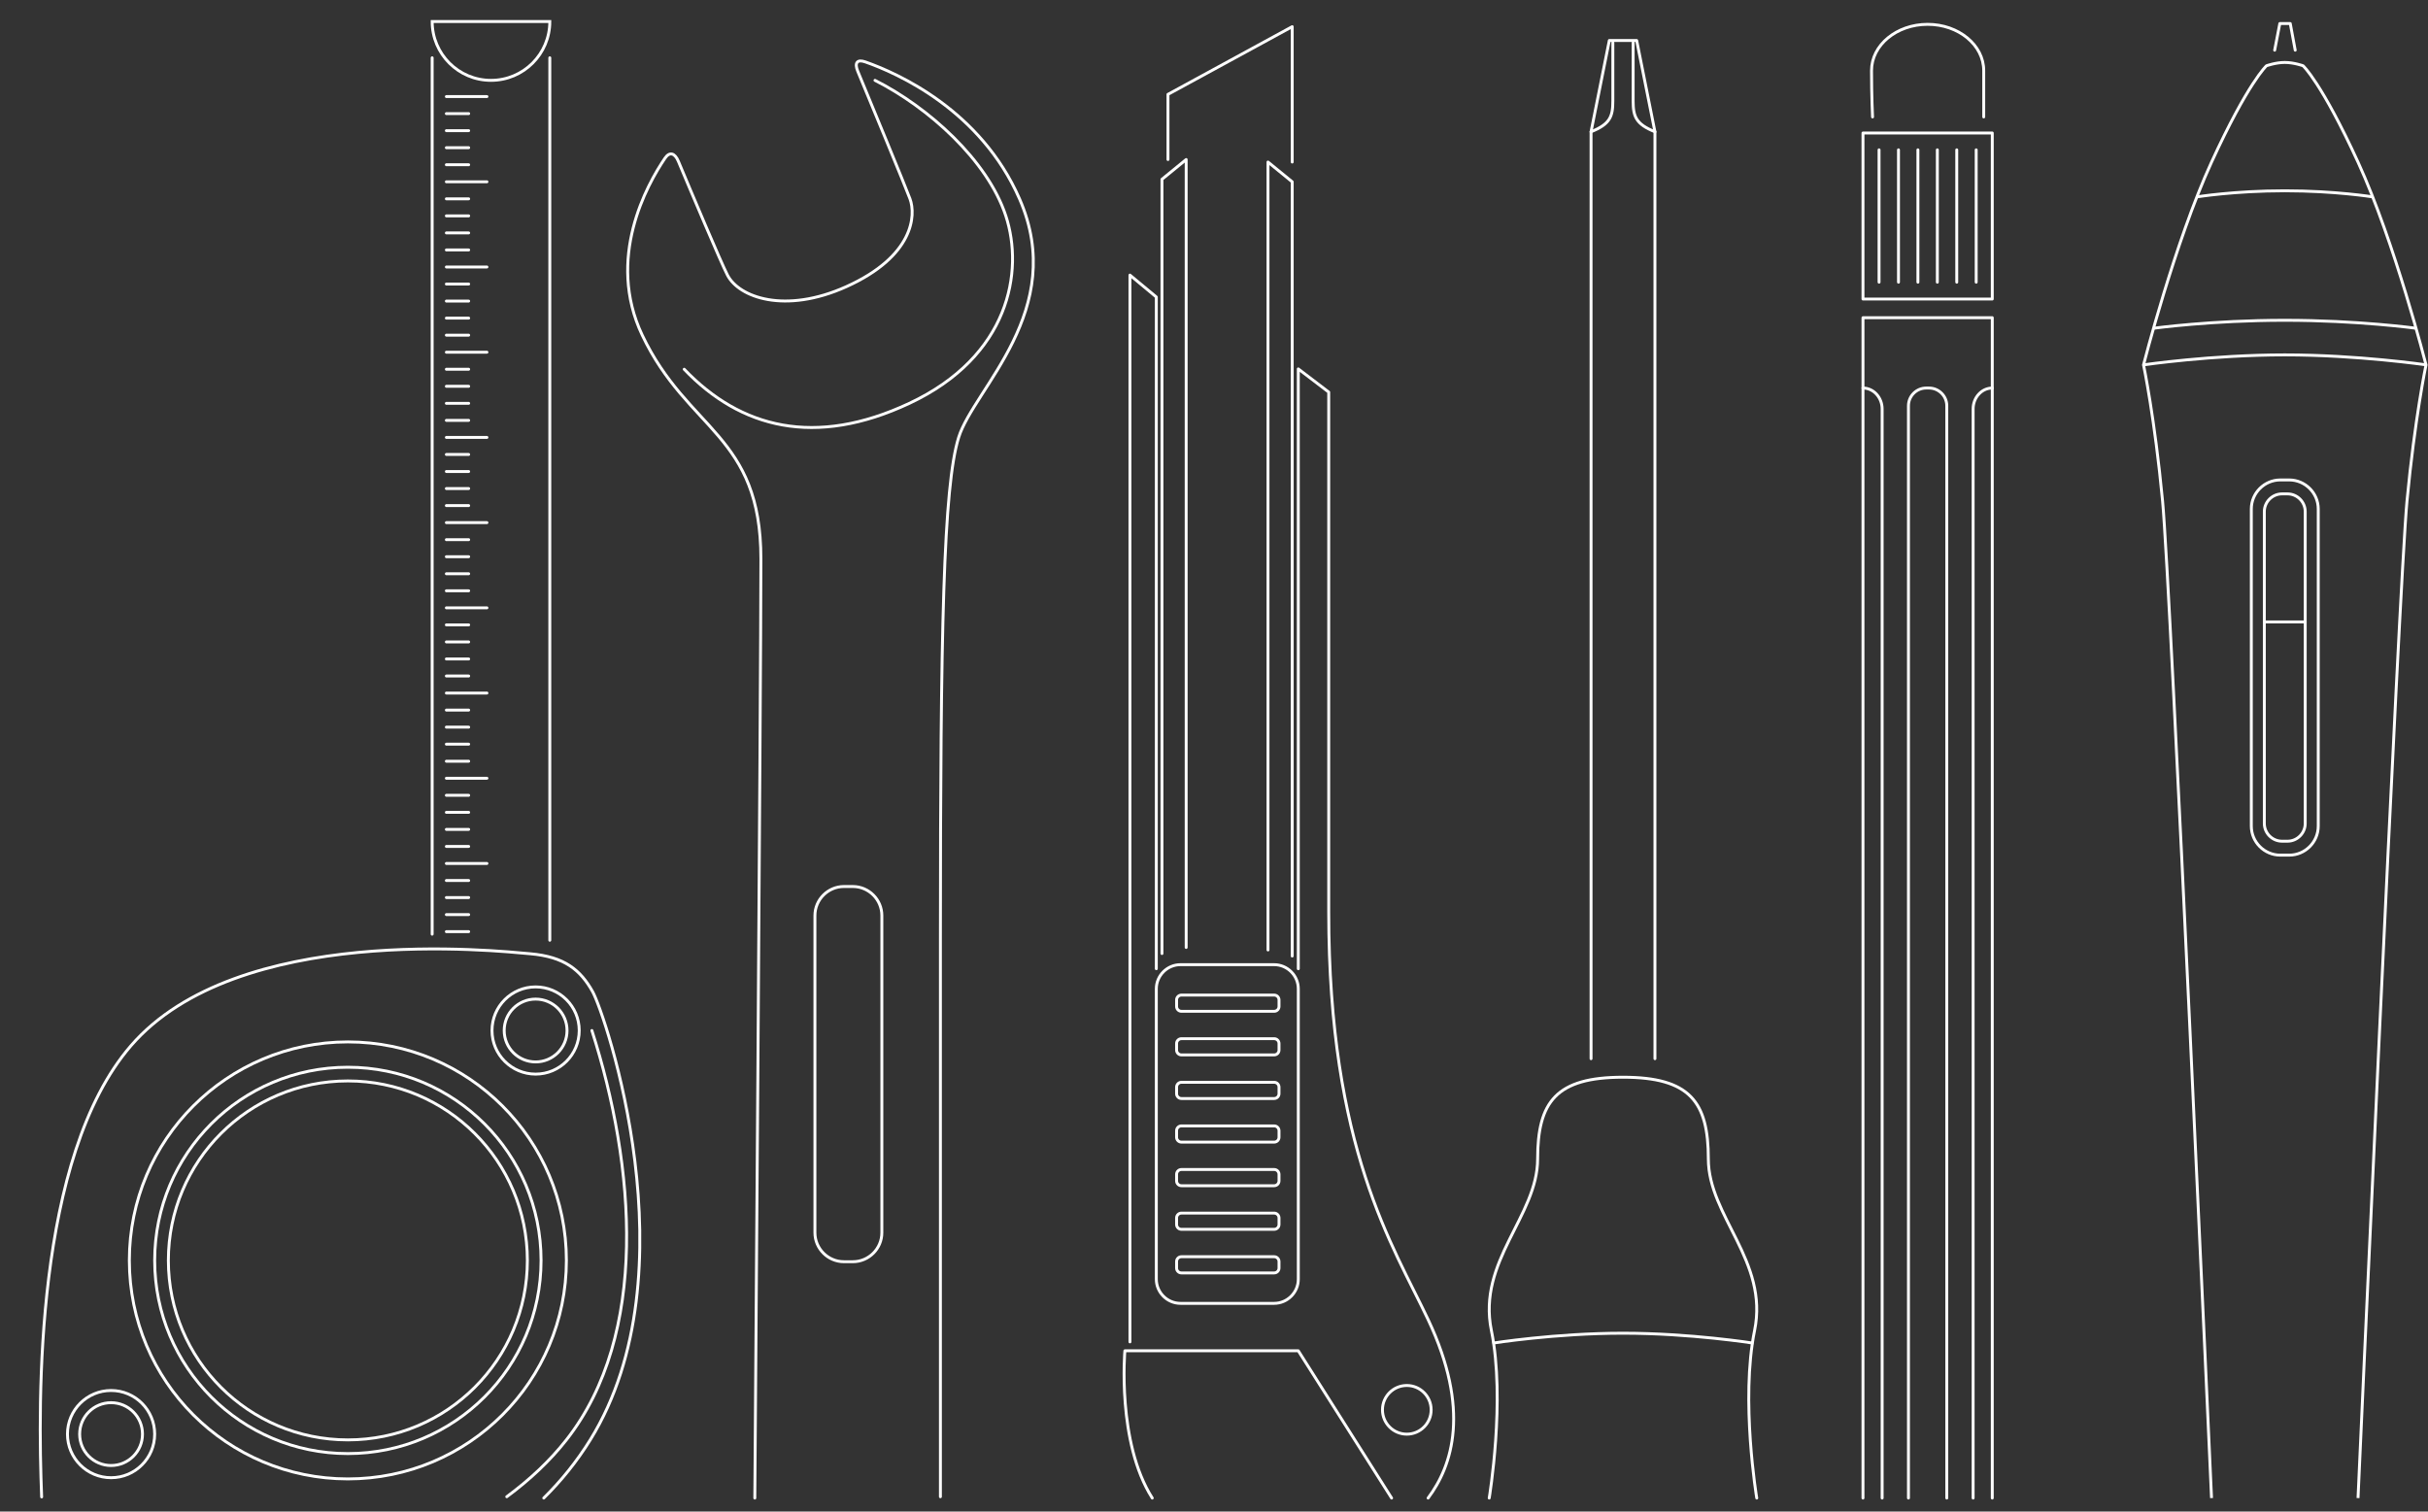 <svg width="575" height="358" viewBox="0 0 575 358" fill="none" xmlns="http://www.w3.org/2000/svg">
<rect x="0" y="0" width="575" height="358" fill="#333333" stroke="none"/>
<g clip-path="url(#clip0_3553_38928)">
<path d="M523.738 354.806C523.738 354.806 514.002 138.362 512.143 118.685C510.285 99.008 507.632 86.415 507.632 86.415C507.632 86.415 515.065 57.293 523.738 38.403C532.411 19.514 536.747 15.578 536.747 15.578C536.747 15.578 538.915 14.791 541.083 14.791C543.251 14.791 545.419 15.578 545.419 15.578C545.419 15.578 549.756 19.514 558.428 38.403C567.099 57.293 574.533 86.415 574.533 86.415C574.533 86.415 571.88 99.008 570.022 118.685C568.163 138.362 558.427 354.806 558.427 354.806" stroke="white" stroke-width="0.688" stroke-miterlimit="10"/>
<path d="M574.533 86.415C574.533 86.415 558.398 84.053 541.083 84.053C523.768 84.053 507.633 86.415 507.633 86.415" stroke="white" stroke-width="0.688" stroke-miterlimit="10"/>
<path d="M572.166 77.746C572.166 77.746 558.399 75.858 541.083 75.858C523.768 75.858 510.001 77.746 510.001 77.746" stroke="white" stroke-width="0.688" stroke-miterlimit="10"/>
<path d="M561.9 46.631C561.9 46.631 552.991 45.187 541.083 45.187C529.176 45.187 520.265 46.631 520.265 46.631" stroke="white" stroke-width="0.688" stroke-miterlimit="10"/>
<path d="M543.553 11.884L542.382 5.579H539.905L538.689 11.884" stroke="white" stroke-width="0.688" stroke-miterlimit="10" stroke-linecap="round" stroke-linejoin="round"/>
<path d="M533.156 195.661C533.156 199.443 536.25 202.537 540.032 202.537H542.132C545.914 202.537 549.008 199.443 549.008 195.661V120.549C549.008 116.767 545.914 113.673 542.132 113.673H540.032C536.25 113.673 533.156 116.767 533.156 120.549V195.661Z" stroke="white" stroke-width="0.688" stroke-miterlimit="10" stroke-linecap="round" stroke-linejoin="round"/>
<path d="M536.24 195.034C536.24 197.345 538.129 199.234 540.44 199.234H541.722C544.032 199.234 545.922 197.345 545.922 195.034V121.175C545.922 118.865 544.032 116.975 541.722 116.975H540.44C538.129 116.975 536.24 118.865 536.24 121.175V195.034Z" stroke="white" stroke-width="0.688" stroke-miterlimit="10" stroke-linecap="round" stroke-linejoin="round"/>
<path d="M545.922 147.297H536.24" stroke="white" stroke-width="0.688" stroke-miterlimit="10" stroke-linecap="round" stroke-linejoin="round"/>
<path d="M461.039 354.805V96.107C461.039 93.797 459.149 91.907 456.839 91.907H456.162C453.852 91.907 451.962 93.797 451.962 96.107V354.805" stroke="white" stroke-width="0.688" stroke-miterlimit="10" stroke-linecap="round" stroke-linejoin="round"/>
<path d="M445.729 354.806V96.859C445.729 94.136 443.686 91.907 441.191 91.907" stroke="white" stroke-width="0.688" stroke-miterlimit="10" stroke-linecap="round" stroke-linejoin="round"/>
<path d="M467.275 354.806V96.859C467.275 94.136 469.317 91.907 471.812 91.907" stroke="white" stroke-width="0.688" stroke-miterlimit="10" stroke-linecap="round" stroke-linejoin="round"/>
<path d="M471.812 354.806V75.245H441.191V354.806" stroke="white" stroke-width="0.688" stroke-miterlimit="10" stroke-linecap="round" stroke-linejoin="round"/>
<path d="M441.191 31.5H471.812V70.824H441.191V31.5Z" stroke="white" stroke-width="0.688" stroke-miterlimit="10" stroke-linecap="round" stroke-linejoin="round"/>
<path d="M469.787 27.696C469.787 27.696 469.787 22.787 469.787 16.729C469.787 10.672 463.839 5.763 456.501 5.763C449.164 5.763 443.215 10.672 443.215 16.729C443.215 22.787 443.459 27.696 443.459 27.696" stroke="white" stroke-width="0.688" stroke-miterlimit="10" stroke-linecap="round" stroke-linejoin="round"/>
<path d="M468.002 35.49V66.832" stroke="white" stroke-width="0.688" stroke-miterlimit="10" stroke-linecap="round" stroke-linejoin="round"/>
<path d="M463.4 35.49V66.832" stroke="white" stroke-width="0.688" stroke-miterlimit="10" stroke-linecap="round" stroke-linejoin="round"/>
<path d="M458.801 35.49V66.832" stroke="white" stroke-width="0.688" stroke-miterlimit="10" stroke-linecap="round" stroke-linejoin="round"/>
<path d="M454.199 35.49V66.832" stroke="white" stroke-width="0.688" stroke-miterlimit="10" stroke-linecap="round" stroke-linejoin="round"/>
<path d="M449.6 35.49V66.832" stroke="white" stroke-width="0.688" stroke-miterlimit="10" stroke-linecap="round" stroke-linejoin="round"/>
<path d="M445 35.49V66.832" stroke="white" stroke-width="0.688" stroke-miterlimit="10" stroke-linecap="round" stroke-linejoin="round"/>
<path d="M415.252 318.124C415.252 318.124 400.349 315.762 384.356 315.762C368.363 315.762 353.46 318.124 353.46 318.124" stroke="white" stroke-width="0.688" stroke-miterlimit="10"/>
<path d="M352.678 354.805C352.678 354.805 356.561 331.58 353.192 315.13C349.823 298.68 364.141 288.036 364.141 274.488C364.141 260.941 368.518 255.134 384.356 255.134C400.194 255.134 404.57 260.941 404.57 274.488C404.57 288.036 418.889 298.68 415.52 315.13C412.151 331.58 416.033 354.805 416.033 354.805" stroke="white" stroke-width="0.688" stroke-miterlimit="10" stroke-linecap="round" stroke-linejoin="round"/>
<path d="M391.924 250.741V31.206L387.6 9.591H381.116L376.793 31.206V250.741" stroke="white" stroke-width="0.688" stroke-miterlimit="10" stroke-linecap="round" stroke-linejoin="round"/>
<path d="M381.955 10.09C381.955 13.452 381.955 20.897 381.955 23.9C381.955 27.591 381.314 29.392 376.791 31.206" stroke="white" stroke-width="0.688" stroke-miterlimit="10" stroke-linecap="round" stroke-linejoin="round"/>
<path d="M386.76 10.09C386.76 13.452 386.76 20.897 386.76 23.9C386.76 27.591 387.401 29.392 391.924 31.206" stroke="white" stroke-width="0.688" stroke-miterlimit="10" stroke-linecap="round" stroke-linejoin="round"/>
<path d="M338.205 354.806C343.969 347.12 348.292 333.91 338.205 312.535C329.954 295.05 314.668 272.186 314.668 215.986C314.668 159.785 314.668 92.868 314.668 92.868L307.462 87.375V229.436" stroke="white" stroke-width="0.688" stroke-miterlimit="10" stroke-linecap="round" stroke-linejoin="round"/>
<path d="M273.838 229.435V70.343L267.594 65.158V317.819" stroke="white" stroke-width="0.688" stroke-miterlimit="10" stroke-linecap="round" stroke-linejoin="round"/>
<path d="M307.463 234.205C307.463 231.053 304.885 228.475 301.733 228.475H279.568C276.417 228.475 273.839 231.053 273.839 234.205V302.963C273.839 306.114 276.417 308.692 279.568 308.692H301.733C304.885 308.692 307.463 306.114 307.463 302.963V234.205Z" stroke="white" stroke-width="0.688" stroke-miterlimit="10" stroke-linecap="round" stroke-linejoin="round"/>
<path d="M278.639 238.376C278.639 239.007 279.155 239.522 279.785 239.522H301.751C302.381 239.522 302.896 239.007 302.896 238.376V236.826C302.896 236.196 302.381 235.68 301.751 235.68H279.785C279.155 235.68 278.639 236.196 278.639 236.826V238.376Z" stroke="white" stroke-width="0.688" stroke-miterlimit="10" stroke-linecap="round" stroke-linejoin="round"/>
<path d="M278.639 248.705C278.639 249.335 279.155 249.851 279.785 249.851H301.751C302.381 249.851 302.896 249.335 302.896 248.705V247.154C302.896 246.524 302.381 246.008 301.751 246.008H279.785C279.155 246.008 278.639 246.524 278.639 247.154V248.705Z" stroke="white" stroke-width="0.688" stroke-miterlimit="10" stroke-linecap="round" stroke-linejoin="round"/>
<path d="M278.639 259.032C278.639 259.662 279.155 260.178 279.785 260.178H301.751C302.381 260.178 302.896 259.662 302.896 259.032V257.481C302.896 256.851 302.381 256.335 301.751 256.335H279.785C279.155 256.335 278.639 256.851 278.639 257.481V259.032Z" stroke="white" stroke-width="0.688" stroke-miterlimit="10" stroke-linecap="round" stroke-linejoin="round"/>
<path d="M278.639 269.359C278.639 269.99 279.155 270.505 279.785 270.505H301.751C302.381 270.505 302.896 269.99 302.896 269.359V267.809C302.896 267.179 302.381 266.663 301.751 266.663H279.785C279.155 266.663 278.639 267.179 278.639 267.809V269.359Z" stroke="white" stroke-width="0.688" stroke-miterlimit="10" stroke-linecap="round" stroke-linejoin="round"/>
<path d="M278.639 279.687C278.639 280.317 279.155 280.833 279.785 280.833H301.751C302.381 280.833 302.896 280.317 302.896 279.687V278.136C302.896 277.506 302.381 276.99 301.751 276.99H279.785C279.155 276.99 278.639 277.506 278.639 278.136V279.687Z" stroke="white" stroke-width="0.688" stroke-miterlimit="10" stroke-linecap="round" stroke-linejoin="round"/>
<path d="M278.639 290.014C278.639 290.644 279.155 291.16 279.785 291.16H301.751C302.381 291.16 302.896 290.644 302.896 290.014V288.463C302.896 287.833 302.381 287.317 301.751 287.317H279.785C279.155 287.317 278.639 287.833 278.639 288.463V290.014Z" stroke="white" stroke-width="0.688" stroke-miterlimit="10" stroke-linecap="round" stroke-linejoin="round"/>
<path d="M278.639 300.341C278.639 300.971 279.155 301.487 279.785 301.487H301.751C302.381 301.487 302.896 300.971 302.896 300.341V298.79C302.896 298.16 302.381 297.645 301.751 297.645H279.785C279.155 297.645 278.639 298.16 278.639 298.79V300.341Z" stroke="white" stroke-width="0.688" stroke-miterlimit="10" stroke-linecap="round" stroke-linejoin="round"/>
<path d="M333.16 339.674C329.976 339.674 327.396 337.094 327.396 333.91C327.396 330.727 329.976 328.146 333.16 328.146C336.343 328.146 338.924 330.727 338.924 333.91C338.924 337.094 336.343 339.674 333.16 339.674Z" stroke="white" stroke-width="0.688" stroke-miterlimit="10" stroke-linecap="round" stroke-linejoin="round"/>
<path d="M329.559 354.805L307.462 319.926H266.393C266.393 319.926 264.471 341.596 272.878 354.805" stroke="white" stroke-width="0.688" stroke-miterlimit="10" stroke-linecap="round" stroke-linejoin="round"/>
<path d="M306.021 226.433V43.062L300.287 38.379V224.993" stroke="white" stroke-width="0.688" stroke-miterlimit="10" stroke-linecap="round" stroke-linejoin="round"/>
<path d="M275.176 225.836V42.465L280.91 37.782V224.396" stroke="white" stroke-width="0.688" stroke-miterlimit="10" stroke-linecap="round" stroke-linejoin="round"/>
<path d="M306.021 38.379V6.316L276.6 22.347V37.782" stroke="white" stroke-width="0.688" stroke-miterlimit="10" stroke-linecap="round" stroke-linejoin="round"/>
<path d="M128.775 354.805C132.874 350.76 136.6 346.178 139.813 340.981C164.311 301.353 143.236 240.048 140.354 234.885C137.472 229.721 133.688 226.599 125.599 225.895C117.63 225.201 56.234 218.493 31.015 247.673C8.208 274.063 8.974 331.979 9.862 354.541" stroke="white" stroke-width="0.688" stroke-miterlimit="10" stroke-linecap="round"/>
<path d="M126.845 254.399C121.141 254.399 116.517 249.775 116.517 244.071C116.517 238.368 121.141 233.744 126.845 233.744C132.548 233.744 137.172 238.368 137.172 244.071C137.172 249.775 132.548 254.399 126.845 254.399Z" stroke="white" stroke-width="0.688" stroke-miterlimit="10" stroke-linecap="round"/>
<path d="M126.845 251.512C122.735 251.512 119.404 248.181 119.404 244.071C119.404 239.962 122.735 236.631 126.845 236.631C130.954 236.631 134.285 239.962 134.285 244.071C134.285 248.181 130.954 251.512 126.845 251.512Z" stroke="white" stroke-width="0.688" stroke-miterlimit="10" stroke-linecap="round"/>
<path d="M26.304 349.987C20.6 349.987 15.976 345.363 15.976 339.66C15.976 333.956 20.6 329.332 26.304 329.332C32.007 329.332 36.631 333.956 36.631 339.66C36.631 345.363 32.007 349.987 26.304 349.987Z" stroke="white" stroke-width="0.688" stroke-miterlimit="10" stroke-linecap="round"/>
<path d="M82.382 341.031C58.905 341.031 39.873 321.999 39.873 298.522C39.873 275.045 58.905 256.013 82.382 256.013C105.859 256.013 124.891 275.045 124.891 298.522C124.891 321.999 105.859 341.031 82.382 341.031Z" stroke="white" stroke-width="0.688" stroke-miterlimit="10" stroke-linecap="round"/>
<path d="M82.383 344.274C57.115 344.274 36.631 323.79 36.631 298.522C36.631 273.254 57.115 252.771 82.383 252.771C107.651 252.771 128.135 273.254 128.135 298.522C128.135 323.79 107.651 344.274 82.383 344.274Z" stroke="white" stroke-width="0.688" stroke-miterlimit="10" stroke-linecap="round"/>
<path d="M82.382 350.273C53.801 350.273 30.631 327.104 30.631 298.522C30.631 269.941 53.801 246.771 82.382 246.771C110.963 246.771 134.133 269.941 134.133 298.522C134.133 327.104 110.963 350.273 82.382 350.273Z" stroke="white" stroke-width="0.688" stroke-miterlimit="10" stroke-linecap="round"/>
<path d="M26.303 347.1C22.194 347.1 18.863 343.769 18.863 339.66C18.863 335.55 22.194 332.219 26.303 332.219C30.413 332.219 33.744 335.55 33.744 339.66C33.744 343.769 30.413 347.1 26.303 347.1Z" stroke="white" stroke-width="0.688" stroke-miterlimit="10" stroke-linecap="round"/>
<path d="M140.172 244.072C150.491 276.233 153.738 316.043 134.132 341.032C130.252 345.977 125.466 350.473 120.013 354.495" stroke="white" stroke-width="0.688" stroke-miterlimit="10" stroke-linecap="round"/>
<path d="M102.344 13.687V221.255" stroke="white" stroke-width="0.688" stroke-miterlimit="10" stroke-linecap="round"/>
<path d="M130.205 13.687V222.696" stroke="white" stroke-width="0.688" stroke-miterlimit="10" stroke-linecap="round"/>
<path d="M102.347 5.101H130.207C130.207 12.793 123.971 19.031 116.277 19.031C108.583 19.031 102.347 12.793 102.347 5.101Z" stroke="white" stroke-width="0.688" stroke-miterlimit="10" stroke-linecap="round"/>
<path d="M105.708 22.873H115.314" stroke="white" stroke-width="0.688" stroke-miterlimit="10" stroke-linecap="round"/>
<path d="M105.707 26.909H110.99" stroke="white" stroke-width="0.688" stroke-miterlimit="10" stroke-linecap="round"/>
<path d="M105.707 30.946H110.99" stroke="white" stroke-width="0.688" stroke-miterlimit="10" stroke-linecap="round"/>
<path d="M105.707 34.982H110.99" stroke="white" stroke-width="0.688" stroke-miterlimit="10" stroke-linecap="round"/>
<path d="M105.707 39.019H110.99" stroke="white" stroke-width="0.688" stroke-miterlimit="10" stroke-linecap="round"/>
<path d="M105.708 43.056H115.314" stroke="white" stroke-width="0.688" stroke-miterlimit="10" stroke-linecap="round"/>
<path d="M105.707 47.092H110.99" stroke="white" stroke-width="0.688" stroke-miterlimit="10" stroke-linecap="round"/>
<path d="M105.707 51.128H110.99" stroke="white" stroke-width="0.688" stroke-miterlimit="10" stroke-linecap="round"/>
<path d="M105.707 55.165H110.99" stroke="white" stroke-width="0.688" stroke-miterlimit="10" stroke-linecap="round"/>
<path d="M105.707 59.201H110.99" stroke="white" stroke-width="0.688" stroke-miterlimit="10" stroke-linecap="round"/>
<path d="M105.708 63.237H115.314" stroke="white" stroke-width="0.688" stroke-miterlimit="10" stroke-linecap="round"/>
<path d="M105.707 67.273H110.99" stroke="white" stroke-width="0.688" stroke-miterlimit="10" stroke-linecap="round"/>
<path d="M105.707 71.31H110.99" stroke="white" stroke-width="0.688" stroke-miterlimit="10" stroke-linecap="round"/>
<path d="M105.707 75.346H110.99" stroke="white" stroke-width="0.688" stroke-miterlimit="10" stroke-linecap="round"/>
<path d="M105.707 79.382H110.99" stroke="white" stroke-width="0.688" stroke-miterlimit="10" stroke-linecap="round"/>
<path d="M105.708 83.419H115.314" stroke="white" stroke-width="0.688" stroke-miterlimit="10" stroke-linecap="round"/>
<path d="M105.707 87.455H110.99" stroke="white" stroke-width="0.688" stroke-miterlimit="10" stroke-linecap="round"/>
<path d="M105.707 91.491H110.99" stroke="white" stroke-width="0.688" stroke-miterlimit="10" stroke-linecap="round"/>
<path d="M105.707 95.527H110.99" stroke="white" stroke-width="0.688" stroke-miterlimit="10" stroke-linecap="round"/>
<path d="M105.707 99.565H110.99" stroke="white" stroke-width="0.688" stroke-miterlimit="10" stroke-linecap="round"/>
<path d="M105.708 103.601H115.314" stroke="white" stroke-width="0.688" stroke-miterlimit="10" stroke-linecap="round"/>
<path d="M105.707 107.637H110.99" stroke="white" stroke-width="0.688" stroke-miterlimit="10" stroke-linecap="round"/>
<path d="M105.707 111.674H110.99" stroke="white" stroke-width="0.688" stroke-miterlimit="10" stroke-linecap="round"/>
<path d="M105.707 115.71H110.99" stroke="white" stroke-width="0.688" stroke-miterlimit="10" stroke-linecap="round"/>
<path d="M105.707 119.746H110.99" stroke="white" stroke-width="0.688" stroke-miterlimit="10" stroke-linecap="round"/>
<path d="M105.708 123.782H115.314" stroke="white" stroke-width="0.688" stroke-miterlimit="10" stroke-linecap="round"/>
<path d="M105.707 127.819H110.99" stroke="white" stroke-width="0.688" stroke-miterlimit="10" stroke-linecap="round"/>
<path d="M105.707 131.855H110.99" stroke="white" stroke-width="0.688" stroke-miterlimit="10" stroke-linecap="round"/>
<path d="M105.707 135.891H110.99" stroke="white" stroke-width="0.688" stroke-miterlimit="10" stroke-linecap="round"/>
<path d="M105.707 139.928H110.99" stroke="white" stroke-width="0.688" stroke-miterlimit="10" stroke-linecap="round"/>
<path d="M105.708 143.964H115.314" stroke="white" stroke-width="0.688" stroke-miterlimit="10" stroke-linecap="round"/>
<path d="M105.707 148H110.99" stroke="white" stroke-width="0.688" stroke-miterlimit="10" stroke-linecap="round"/>
<path d="M105.707 152.038H110.99" stroke="white" stroke-width="0.688" stroke-miterlimit="10" stroke-linecap="round"/>
<path d="M105.707 156.073H110.99" stroke="white" stroke-width="0.688" stroke-miterlimit="10" stroke-linecap="round"/>
<path d="M105.707 160.11H110.99" stroke="white" stroke-width="0.688" stroke-miterlimit="10" stroke-linecap="round"/>
<path d="M105.708 164.146H115.314" stroke="white" stroke-width="0.688" stroke-miterlimit="10" stroke-linecap="round"/>
<path d="M105.707 168.183H110.99" stroke="white" stroke-width="0.688" stroke-miterlimit="10" stroke-linecap="round"/>
<path d="M105.707 172.219H110.99" stroke="white" stroke-width="0.688" stroke-miterlimit="10" stroke-linecap="round"/>
<path d="M105.707 176.255H110.99" stroke="white" stroke-width="0.688" stroke-miterlimit="10" stroke-linecap="round"/>
<path d="M105.707 180.292H110.99" stroke="white" stroke-width="0.688" stroke-miterlimit="10" stroke-linecap="round"/>
<path d="M105.708 184.328H115.314" stroke="white" stroke-width="0.688" stroke-miterlimit="10" stroke-linecap="round"/>
<path d="M105.707 188.364H110.99" stroke="white" stroke-width="0.688" stroke-miterlimit="10" stroke-linecap="round"/>
<path d="M105.707 192.4H110.99" stroke="white" stroke-width="0.688" stroke-miterlimit="10" stroke-linecap="round"/>
<path d="M105.707 196.437H110.99" stroke="white" stroke-width="0.688" stroke-miterlimit="10" stroke-linecap="round"/>
<path d="M105.707 200.473H110.99" stroke="white" stroke-width="0.688" stroke-miterlimit="10" stroke-linecap="round"/>
<path d="M105.708 204.509H115.314" stroke="white" stroke-width="0.688" stroke-miterlimit="10" stroke-linecap="round"/>
<path d="M105.707 208.546H110.99" stroke="white" stroke-width="0.688" stroke-miterlimit="10" stroke-linecap="round"/>
<path d="M105.707 212.583H110.99" stroke="white" stroke-width="0.688" stroke-miterlimit="10" stroke-linecap="round"/>
<path d="M105.707 216.618H110.99" stroke="white" stroke-width="0.688" stroke-miterlimit="10" stroke-linecap="round"/>
<path d="M105.707 220.655H110.99" stroke="white" stroke-width="0.688" stroke-miterlimit="10" stroke-linecap="round"/>
<path d="M192.99 291.955C192.99 295.737 196.084 298.831 199.866 298.831H201.966C205.748 298.831 208.842 295.737 208.842 291.955V216.843C208.842 213.061 205.748 209.967 201.966 209.967H199.866C196.084 209.967 192.99 213.061 192.99 216.843V291.955Z" stroke="white" stroke-width="0.688" stroke-miterlimit="10" stroke-linecap="round" stroke-linejoin="round"/>
<path d="M222.708 354.495C222.708 354.495 222.708 296.43 222.708 222.696C222.708 148.963 223.429 115.158 227.03 103.6C230.632 92.042 252.969 73.471 241.441 47.092C232.249 26.059 212.523 17.33 204.903 14.655C202.967 13.976 202.316 14.903 203.133 16.874C206.338 24.614 214.353 43.998 215.502 47.093C216.944 50.975 216.403 60.702 200.416 67.9C185.904 74.434 174.974 70.429 172.271 65.145C170.626 61.928 163.622 45.294 160.647 38.198C159.818 36.221 158.569 35.865 157.489 37.458C153.21 43.761 143.469 61.224 152.097 79.384C162.904 102.132 180.197 102.852 180.197 132.393C180.197 161.935 178.755 354.807 178.755 354.807" stroke="white" stroke-width="0.688" stroke-miterlimit="10" stroke-linecap="round"/>
<path d="M207.217 19.031C219.826 25.395 233.876 37.953 238.199 51.128C242.523 64.302 239.04 84.418 215.357 95.527C193.021 106.005 175.368 101.409 162.038 87.454" stroke="white" stroke-width="0.688" stroke-miterlimit="10" stroke-linecap="round"/>
</g>
<defs>
<clipPath id="clip0_3553_38928">
<rect width="565.701" height="350.392" fill="white" transform="matrix(-1 0 0 1 574.885 4.757)"/>
</clipPath>
</defs>
</svg>
